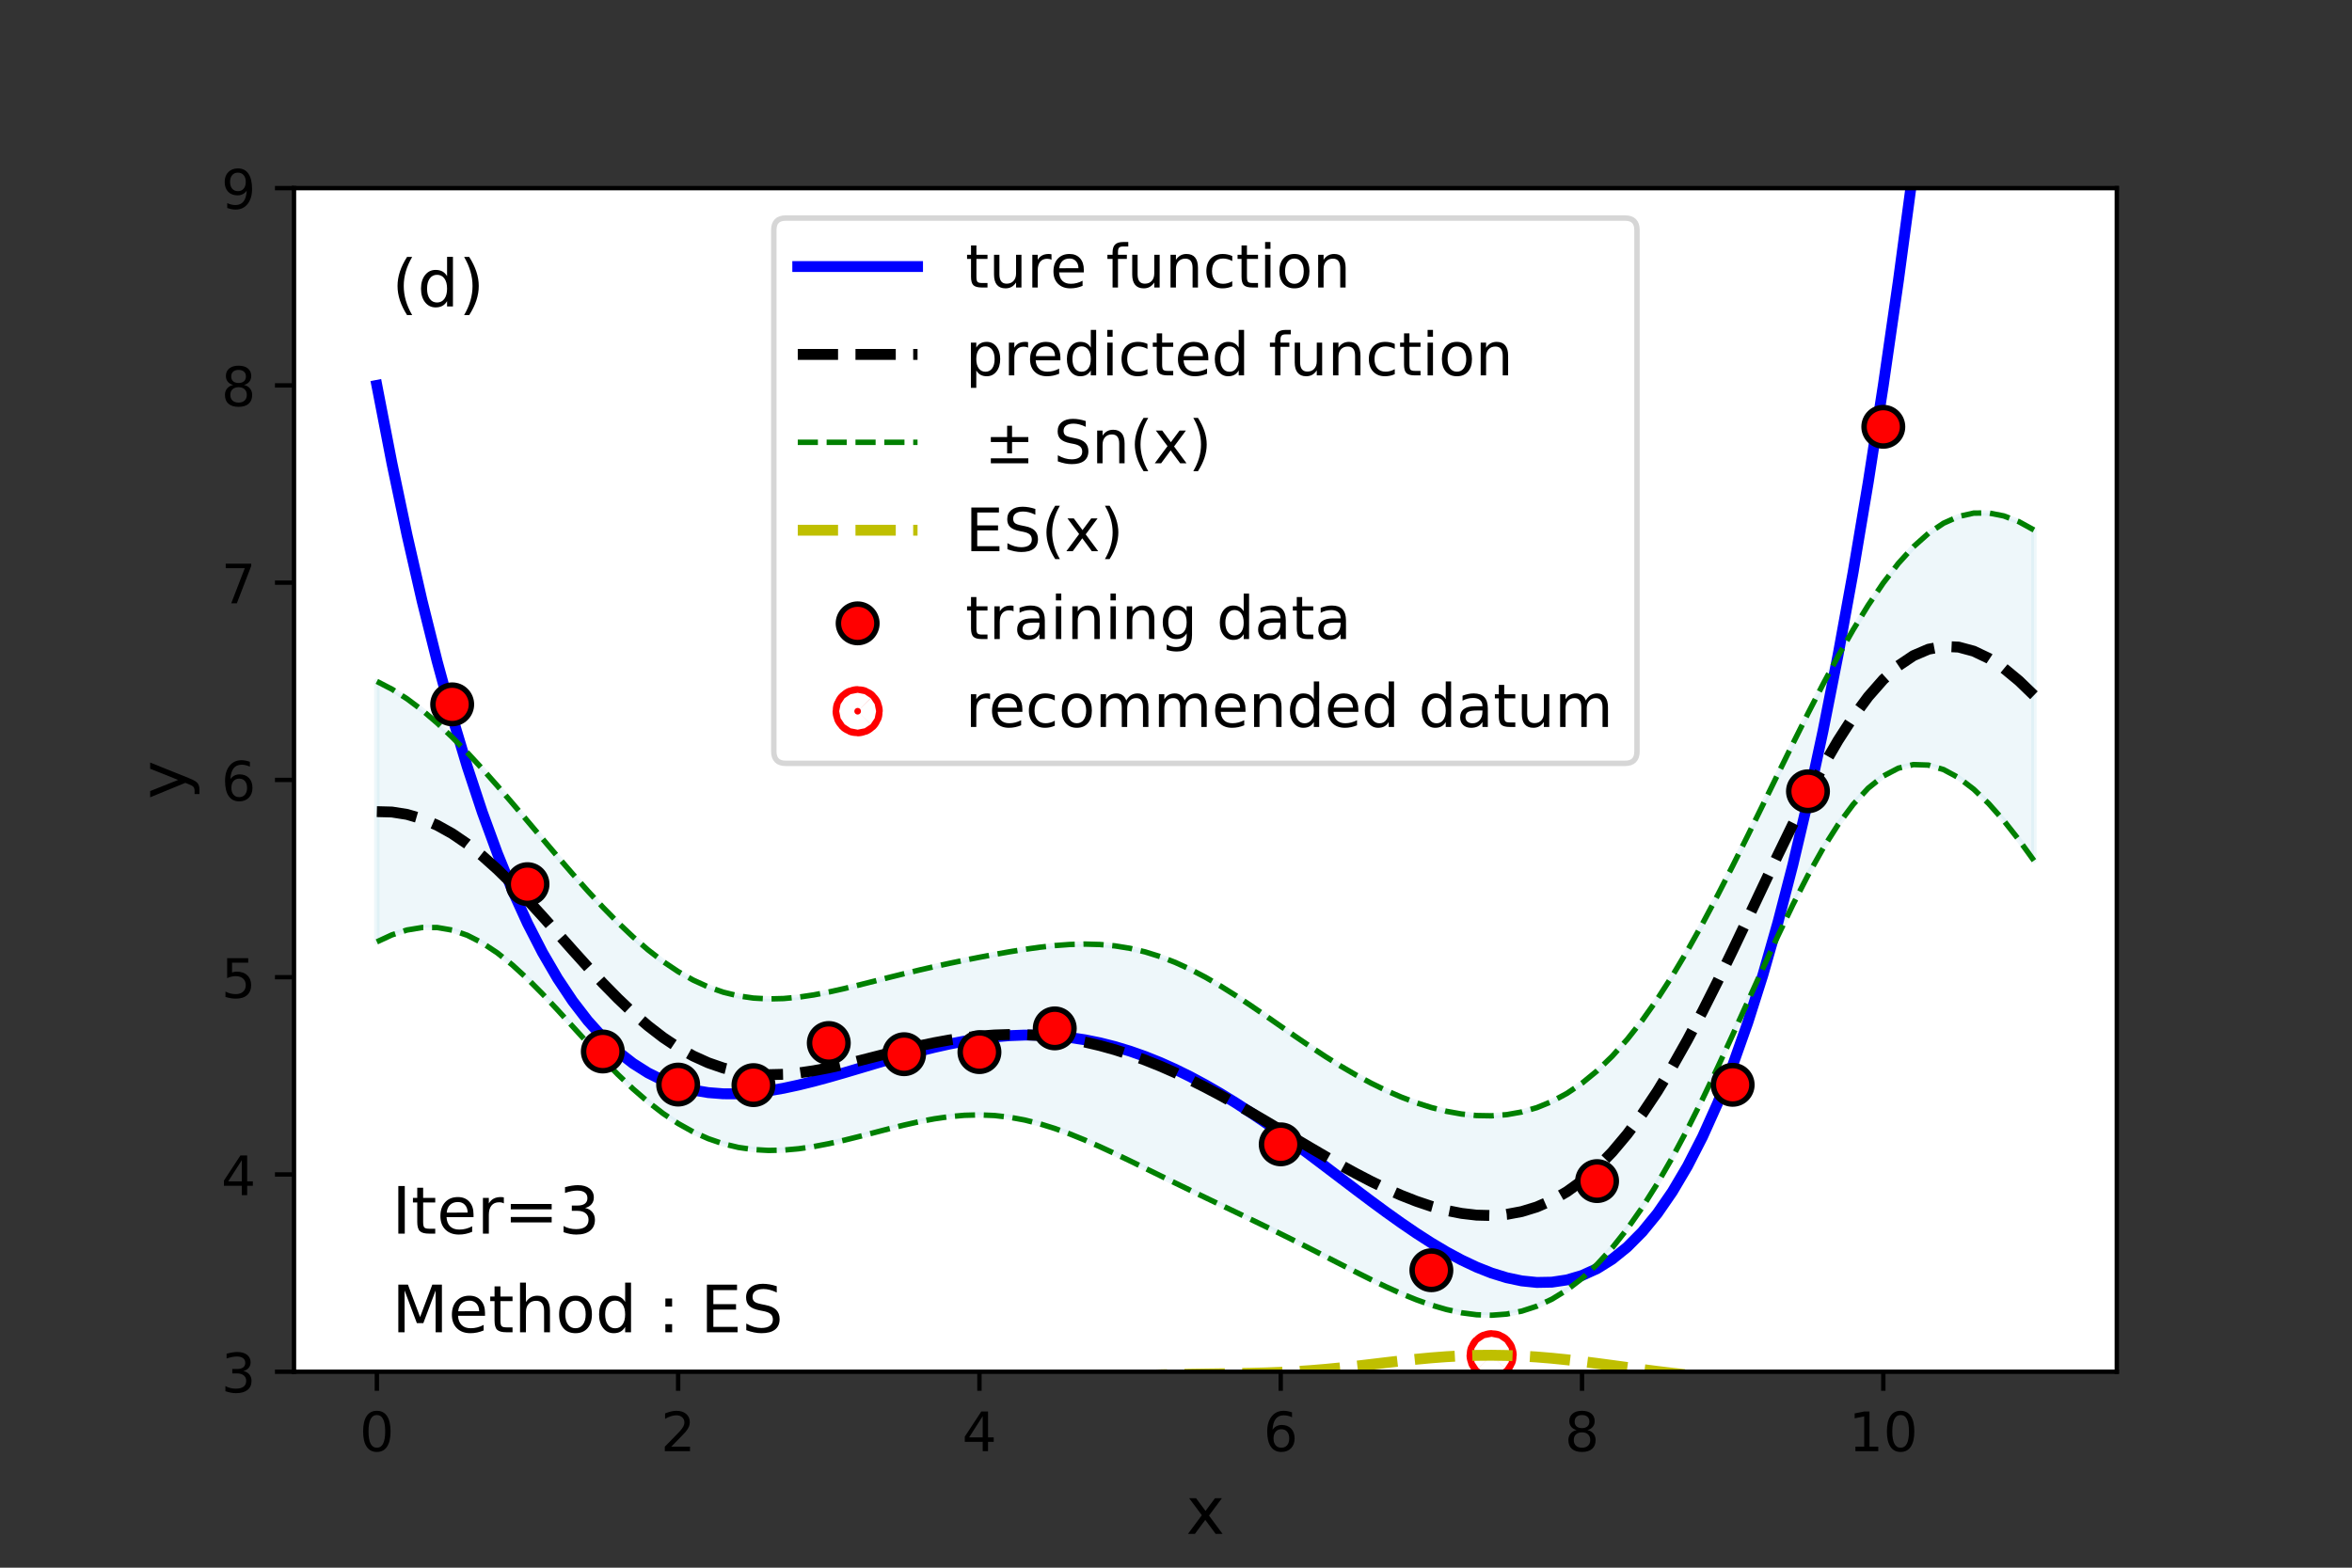 <?xml version="1.0" encoding="utf-8" standalone="no"?>
<!DOCTYPE svg PUBLIC "-//W3C//DTD SVG 1.1//EN"
  "http://www.w3.org/Graphics/SVG/1.1/DTD/svg11.dtd">
<!-- Created with matplotlib (https://matplotlib.org/) -->
<svg height="288pt" version="1.1" viewBox="0 0 432 288" width="432pt" xmlns="http://www.w3.org/2000/svg" xmlns:xlink="http://www.w3.org/1999/xlink">
 <rect x="0" y="0" width="432" height="288" fill="#333333" stroke="none"/>
 <defs>
  <style type="text/css">*{stroke-linecap:butt;stroke-linejoin:round;}</style>
 </defs>
 <g id="figure_1">
  <g id="patch_1">
   <path d="M 0 288 
L 432 288 
L 432 0 
L 0 0 
z
" style="fill:none;"/>
  </g>
  <g id="axes_1">
   <g id="patch_2">
    <path d="M 54 252 
L 388.8 252 
L 388.8 34.56 
L 54 34.56 
z
" style="fill:#ffffff;"/>
   </g>
   <g id="PolyCollection_1">
    <defs>
     <path d="M 69.218 -162.819 
L 69.218 -114.972 
L 71.985 -116.255 
L 74.752 -117.145 
L 77.519 -117.603 
L 80.286 -117.605 
L 83.053 -117.133 
L 85.82 -116.186 
L 88.587 -114.778 
L 91.354 -112.941 
L 94.121 -110.721 
L 96.888 -108.182 
L 99.655 -105.398 
L 102.421 -102.451 
L 105.188 -99.421 
L 107.955 -96.39 
L 110.722 -93.43 
L 113.489 -90.607 
L 116.256 -87.974 
L 119.023 -85.576 
L 121.79 -83.444 
L 124.557 -81.601 
L 127.324 -80.057 
L 130.091 -78.815 
L 132.858 -77.87 
L 135.625 -77.208 
L 138.392 -76.811 
L 141.159 -76.655 
L 143.926 -76.715 
L 146.693 -76.962 
L 149.46 -77.365 
L 152.226 -77.893 
L 154.993 -78.515 
L 157.76 -79.2 
L 160.527 -79.916 
L 163.294 -80.631 
L 166.061 -81.315 
L 168.828 -81.935 
L 171.595 -82.46 
L 174.362 -82.86 
L 177.129 -83.108 
L 179.896 -83.182 
L 182.663 -83.067 
L 185.43 -82.754 
L 188.197 -82.245 
L 190.964 -81.552 
L 193.731 -80.69 
L 196.498 -79.684 
L 199.264 -78.559 
L 202.031 -77.341 
L 204.798 -76.058 
L 207.565 -74.731 
L 210.332 -73.381 
L 213.099 -72.024 
L 215.866 -70.669 
L 218.633 -69.324 
L 221.4 -67.99 
L 224.167 -66.664 
L 226.934 -65.341 
L 229.701 -64.014 
L 232.468 -62.676 
L 235.235 -61.321 
L 238.002 -59.945 
L 240.769 -58.547 
L 243.536 -57.133 
L 246.302 -55.713 
L 249.069 -54.303 
L 251.836 -52.923 
L 254.603 -51.598 
L 257.37 -50.355 
L 260.137 -49.226 
L 262.904 -48.241 
L 265.671 -47.432 
L 268.438 -46.831 
L 271.205 -46.47 
L 273.972 -46.38 
L 276.739 -46.591 
L 279.506 -47.134 
L 282.273 -48.036 
L 285.04 -49.324 
L 287.807 -51.021 
L 290.574 -53.147 
L 293.34 -55.719 
L 296.107 -58.746 
L 298.874 -62.234 
L 301.641 -66.178 
L 304.408 -70.565 
L 307.175 -75.372 
L 309.942 -80.562 
L 312.709 -86.086 
L 315.476 -91.883 
L 318.243 -97.874 
L 321.01 -103.97 
L 323.777 -110.068 
L 326.544 -116.054 
L 329.311 -121.81 
L 332.078 -127.213 
L 334.845 -132.149 
L 337.612 -136.514 
L 340.379 -140.222 
L 343.145 -143.209 
L 345.912 -145.433 
L 348.679 -146.877 
L 351.446 -147.54 
L 354.213 -147.444 
L 356.98 -146.623 
L 359.747 -145.127 
L 362.514 -143.016 
L 365.281 -140.359 
L 368.048 -137.233 
L 370.815 -133.72 
L 373.582 -129.9 
L 373.582 -190.639 
L 373.582 -190.639 
L 370.815 -192.16 
L 368.048 -193.219 
L 365.281 -193.76 
L 362.514 -193.737 
L 359.747 -193.118 
L 356.98 -191.881 
L 354.213 -190.024 
L 351.446 -187.555 
L 348.679 -184.503 
L 345.912 -180.91 
L 343.145 -176.828 
L 340.379 -172.322 
L 337.612 -167.459 
L 334.845 -162.307 
L 332.078 -156.934 
L 329.311 -151.403 
L 326.544 -145.775 
L 323.777 -140.112 
L 321.01 -134.474 
L 318.243 -128.922 
L 315.476 -123.518 
L 312.709 -118.318 
L 309.942 -113.378 
L 307.175 -108.745 
L 304.408 -104.459 
L 301.641 -100.552 
L 298.874 -97.044 
L 296.107 -93.95 
L 293.34 -91.272 
L 290.574 -89.004 
L 287.807 -87.135 
L 285.04 -85.645 
L 282.273 -84.514 
L 279.506 -83.716 
L 276.739 -83.226 
L 273.972 -83.016 
L 271.205 -83.064 
L 268.438 -83.346 
L 265.671 -83.843 
L 262.904 -84.536 
L 260.137 -85.412 
L 257.37 -86.457 
L 254.603 -87.661 
L 251.836 -89.014 
L 249.069 -90.505 
L 246.302 -92.121 
L 243.536 -93.847 
L 240.769 -95.663 
L 238.002 -97.546 
L 235.235 -99.468 
L 232.468 -101.396 
L 229.701 -103.295 
L 226.934 -105.131 
L 224.167 -106.869 
L 221.4 -108.477 
L 218.633 -109.926 
L 215.866 -111.193 
L 213.099 -112.264 
L 210.332 -113.126 
L 207.565 -113.78 
L 204.798 -114.229 
L 202.031 -114.485 
L 199.264 -114.565 
L 196.498 -114.492 
L 193.731 -114.288 
L 190.964 -113.981 
L 188.197 -113.594 
L 185.43 -113.148 
L 182.663 -112.66 
L 179.896 -112.14 
L 177.129 -111.594 
L 174.362 -111.02 
L 171.595 -110.418 
L 168.828 -109.785 
L 166.061 -109.123 
L 163.294 -108.436 
L 160.527 -107.737 
L 157.76 -107.041 
L 154.993 -106.371 
L 152.226 -105.755 
L 149.46 -105.225 
L 146.693 -104.814 
L 143.926 -104.558 
L 141.159 -104.49 
L 138.392 -104.643 
L 135.625 -105.046 
L 132.858 -105.72 
L 130.091 -106.684 
L 127.324 -107.946 
L 124.557 -109.509 
L 121.79 -111.365 
L 119.023 -113.501 
L 116.256 -115.895 
L 113.489 -118.52 
L 110.722 -121.342 
L 107.955 -124.327 
L 105.188 -127.437 
L 102.421 -130.637 
L 99.655 -133.891 
L 96.888 -137.165 
L 94.121 -140.423 
L 91.354 -143.633 
L 88.587 -146.755 
L 85.82 -149.75 
L 83.053 -152.576 
L 80.286 -155.191 
L 77.519 -157.554 
L 74.752 -159.63 
L 71.985 -161.391 
L 69.218 -162.819 
z
" id="m03bacc0b20" style="stroke:#add8e6;stroke-opacity:0.2;"/>
    </defs>
    <g clip-path="url(#p7b203dd4cd)">
     <use style="fill:#add8e6;fill-opacity:0.2;stroke:#add8e6;stroke-opacity:0.2;" x="0" xlink:href="#m03bacc0b20" y="288"/>
    </g>
   </g>
   <g id="PathCollection_1">
    <defs>
     <path d="M 0 0.612 
C 0.162 0.612 0.318 0.548 0.433 0.433 
C 0.548 0.318 0.612 0.162 0.612 0 
C 0.612 -0.162 0.548 -0.318 0.433 -0.433 
C 0.318 -0.548 0.162 -0.612 0 -0.612 
C -0.162 -0.612 -0.318 -0.548 -0.433 -0.433 
C -0.548 -0.318 -0.612 -0.162 -0.612 0 
C -0.612 0.162 -0.548 0.318 -0.433 0.433 
C -0.318 0.548 -0.162 0.612 0 0.612 
z
" id="m6713355a4e" style="stroke:#ff0000;stroke-width:8;"/>
    </defs>
    <g clip-path="url(#p7b203dd4cd)">
     <use style="fill:#ff0000;stroke:#ff0000;stroke-width:8;" x="273.972" xlink:href="#m6713355a4e" y="248.971"/>
    </g>
   </g>
   <g id="matplotlib.axis_1">
    <g id="xtick_1">
     <g id="line2d_1">
      <defs>
       <path d="M 0 0 
L 0 3.5 
" id="m67b91b09b4" style="stroke:#000000;stroke-width:0.8;"/>
      </defs>
      <g>
       <use style="stroke:#000000;stroke-width:0.8;" x="69.218" xlink:href="#m67b91b09b4" y="252"/>
      </g>
     </g>
     <g id="text_1">
      <!-- 0 -->
      <g transform="translate(66.037 266.598)scale(0.1 -0.1)">
       <defs>
        <path d="M 31.781 66.406 
Q 24.172 66.406 20.328 58.906 
Q 16.5 51.422 16.5 36.375 
Q 16.5 21.391 20.328 13.891 
Q 24.172 6.391 31.781 6.391 
Q 39.453 6.391 43.281 13.891 
Q 47.125 21.391 47.125 36.375 
Q 47.125 51.422 43.281 58.906 
Q 39.453 66.406 31.781 66.406 
z
M 31.781 74.219 
Q 44.047 74.219 50.516 64.516 
Q 56.984 54.828 56.984 36.375 
Q 56.984 17.969 50.516 8.266 
Q 44.047 -1.422 31.781 -1.422 
Q 19.531 -1.422 13.062 8.266 
Q 6.594 17.969 6.594 36.375 
Q 6.594 54.828 13.062 64.516 
Q 19.531 74.219 31.781 74.219 
z
" id="DejaVuSans-48"/>
       </defs>
       <use xlink:href="#DejaVuSans-48"/>
      </g>
     </g>
    </g>
    <g id="xtick_2">
     <g id="line2d_2">
      <g>
       <use style="stroke:#000000;stroke-width:0.8;" x="124.557" xlink:href="#m67b91b09b4" y="252"/>
      </g>
     </g>
     <g id="text_2">
      <!-- 2 -->
      <g transform="translate(121.376 266.598)scale(0.1 -0.1)">
       <defs>
        <path d="M 19.188 8.297 
L 53.609 8.297 
L 53.609 0 
L 7.328 0 
L 7.328 8.297 
Q 12.938 14.109 22.625 23.891 
Q 32.328 33.688 34.812 36.531 
Q 39.547 41.844 41.422 45.531 
Q 43.312 49.219 43.312 52.781 
Q 43.312 58.594 39.234 62.25 
Q 35.156 65.922 28.609 65.922 
Q 23.969 65.922 18.812 64.312 
Q 13.672 62.703 7.812 59.422 
L 7.812 69.391 
Q 13.766 71.781 18.938 73 
Q 24.125 74.219 28.422 74.219 
Q 39.75 74.219 46.484 68.547 
Q 53.219 62.891 53.219 53.422 
Q 53.219 48.922 51.531 44.891 
Q 49.859 40.875 45.406 35.406 
Q 44.188 33.984 37.641 27.219 
Q 31.109 20.453 19.188 8.297 
z
" id="DejaVuSans-50"/>
       </defs>
       <use xlink:href="#DejaVuSans-50"/>
      </g>
     </g>
    </g>
    <g id="xtick_3">
     <g id="line2d_3">
      <g>
       <use style="stroke:#000000;stroke-width:0.8;" x="179.896" xlink:href="#m67b91b09b4" y="252"/>
      </g>
     </g>
     <g id="text_3">
      <!-- 4 -->
      <g transform="translate(176.715 266.598)scale(0.1 -0.1)">
       <defs>
        <path d="M 37.797 64.312 
L 12.891 25.391 
L 37.797 25.391 
z
M 35.203 72.906 
L 47.609 72.906 
L 47.609 25.391 
L 58.016 25.391 
L 58.016 17.188 
L 47.609 17.188 
L 47.609 0 
L 37.797 0 
L 37.797 17.188 
L 4.891 17.188 
L 4.891 26.703 
z
" id="DejaVuSans-52"/>
       </defs>
       <use xlink:href="#DejaVuSans-52"/>
      </g>
     </g>
    </g>
    <g id="xtick_4">
     <g id="line2d_4">
      <g>
       <use style="stroke:#000000;stroke-width:0.8;" x="235.235" xlink:href="#m67b91b09b4" y="252"/>
      </g>
     </g>
     <g id="text_4">
      <!-- 6 -->
      <g transform="translate(232.053 266.598)scale(0.1 -0.1)">
       <defs>
        <path d="M 33.016 40.375 
Q 26.375 40.375 22.484 35.828 
Q 18.609 31.297 18.609 23.391 
Q 18.609 15.531 22.484 10.953 
Q 26.375 6.391 33.016 6.391 
Q 39.656 6.391 43.531 10.953 
Q 47.406 15.531 47.406 23.391 
Q 47.406 31.297 43.531 35.828 
Q 39.656 40.375 33.016 40.375 
z
M 52.594 71.297 
L 52.594 62.312 
Q 48.875 64.062 45.094 64.984 
Q 41.312 65.922 37.594 65.922 
Q 27.828 65.922 22.672 59.328 
Q 17.531 52.734 16.797 39.406 
Q 19.672 43.656 24.016 45.922 
Q 28.375 48.188 33.594 48.188 
Q 44.578 48.188 50.953 41.516 
Q 57.328 34.859 57.328 23.391 
Q 57.328 12.156 50.688 5.359 
Q 44.047 -1.422 33.016 -1.422 
Q 20.359 -1.422 13.672 8.266 
Q 6.984 17.969 6.984 36.375 
Q 6.984 53.656 15.188 63.938 
Q 23.391 74.219 37.203 74.219 
Q 40.922 74.219 44.703 73.484 
Q 48.484 72.75 52.594 71.297 
z
" id="DejaVuSans-54"/>
       </defs>
       <use xlink:href="#DejaVuSans-54"/>
      </g>
     </g>
    </g>
    <g id="xtick_5">
     <g id="line2d_5">
      <g>
       <use style="stroke:#000000;stroke-width:0.8;" x="290.574" xlink:href="#m67b91b09b4" y="252"/>
      </g>
     </g>
     <g id="text_5">
      <!-- 8 -->
      <g transform="translate(287.392 266.598)scale(0.1 -0.1)">
       <defs>
        <path d="M 31.781 34.625 
Q 24.75 34.625 20.719 30.859 
Q 16.703 27.094 16.703 20.516 
Q 16.703 13.922 20.719 10.156 
Q 24.75 6.391 31.781 6.391 
Q 38.812 6.391 42.859 10.172 
Q 46.922 13.969 46.922 20.516 
Q 46.922 27.094 42.891 30.859 
Q 38.875 34.625 31.781 34.625 
z
M 21.922 38.812 
Q 15.578 40.375 12.031 44.719 
Q 8.5 49.078 8.5 55.328 
Q 8.5 64.062 14.719 69.141 
Q 20.953 74.219 31.781 74.219 
Q 42.672 74.219 48.875 69.141 
Q 55.078 64.062 55.078 55.328 
Q 55.078 49.078 51.531 44.719 
Q 48 40.375 41.703 38.812 
Q 48.828 37.156 52.797 32.312 
Q 56.781 27.484 56.781 20.516 
Q 56.781 9.906 50.312 4.234 
Q 43.844 -1.422 31.781 -1.422 
Q 19.734 -1.422 13.25 4.234 
Q 6.781 9.906 6.781 20.516 
Q 6.781 27.484 10.781 32.312 
Q 14.797 37.156 21.922 38.812 
z
M 18.312 54.391 
Q 18.312 48.734 21.844 45.562 
Q 25.391 42.391 31.781 42.391 
Q 38.141 42.391 41.719 45.562 
Q 45.312 48.734 45.312 54.391 
Q 45.312 60.062 41.719 63.234 
Q 38.141 66.406 31.781 66.406 
Q 25.391 66.406 21.844 63.234 
Q 18.312 60.062 18.312 54.391 
z
" id="DejaVuSans-56"/>
       </defs>
       <use xlink:href="#DejaVuSans-56"/>
      </g>
     </g>
    </g>
    <g id="xtick_6">
     <g id="line2d_6">
      <g>
       <use style="stroke:#000000;stroke-width:0.8;" x="345.912" xlink:href="#m67b91b09b4" y="252"/>
      </g>
     </g>
     <g id="text_6">
      <!-- 10 -->
      <g transform="translate(339.55 266.598)scale(0.1 -0.1)">
       <defs>
        <path d="M 12.406 8.297 
L 28.516 8.297 
L 28.516 63.922 
L 10.984 60.406 
L 10.984 69.391 
L 28.422 72.906 
L 38.281 72.906 
L 38.281 8.297 
L 54.391 8.297 
L 54.391 0 
L 12.406 0 
z
" id="DejaVuSans-49"/>
       </defs>
       <use xlink:href="#DejaVuSans-49"/>
       <use x="63.623" xlink:href="#DejaVuSans-48"/>
      </g>
     </g>
    </g>
    <g id="text_7">
     <!-- x -->
     <g transform="translate(217.849 281.796)scale(0.12 -0.12)">
      <defs>
       <path d="M 54.891 54.688 
L 35.109 28.078 
L 55.906 0 
L 45.312 0 
L 29.391 21.484 
L 13.484 0 
L 2.875 0 
L 24.125 28.609 
L 4.688 54.688 
L 15.281 54.688 
L 29.781 35.203 
L 44.281 54.688 
z
" id="DejaVuSans-120"/>
      </defs>
      <use xlink:href="#DejaVuSans-120"/>
     </g>
    </g>
   </g>
   <g id="matplotlib.axis_2">
    <g id="ytick_1">
     <g id="line2d_7">
      <defs>
       <path d="M 0 0 
L -3.5 0 
" id="mba6fb60e31" style="stroke:#000000;stroke-width:0.8;"/>
      </defs>
      <g>
       <use style="stroke:#000000;stroke-width:0.8;" x="54" xlink:href="#mba6fb60e31" y="252"/>
      </g>
     </g>
     <g id="text_8">
      <!-- 3 -->
      <g transform="translate(40.638 255.799)scale(0.1 -0.1)">
       <defs>
        <path d="M 40.578 39.312 
Q 47.656 37.797 51.625 33 
Q 55.609 28.219 55.609 21.188 
Q 55.609 10.406 48.188 4.484 
Q 40.766 -1.422 27.094 -1.422 
Q 22.516 -1.422 17.656 -0.516 
Q 12.797 0.391 7.625 2.203 
L 7.625 11.719 
Q 11.719 9.328 16.594 8.109 
Q 21.484 6.891 26.812 6.891 
Q 36.078 6.891 40.938 10.547 
Q 45.797 14.203 45.797 21.188 
Q 45.797 27.641 41.281 31.266 
Q 36.766 34.906 28.719 34.906 
L 20.219 34.906 
L 20.219 43.016 
L 29.109 43.016 
Q 36.375 43.016 40.234 45.922 
Q 44.094 48.828 44.094 54.297 
Q 44.094 59.906 40.109 62.906 
Q 36.141 65.922 28.719 65.922 
Q 24.656 65.922 20.016 65.031 
Q 15.375 64.156 9.812 62.312 
L 9.812 71.094 
Q 15.438 72.656 20.344 73.438 
Q 25.25 74.219 29.594 74.219 
Q 40.828 74.219 47.359 69.109 
Q 53.906 64.016 53.906 55.328 
Q 53.906 49.266 50.438 45.094 
Q 46.969 40.922 40.578 39.312 
z
" id="DejaVuSans-51"/>
       </defs>
       <use xlink:href="#DejaVuSans-51"/>
      </g>
     </g>
    </g>
    <g id="ytick_2">
     <g id="line2d_8">
      <g>
       <use style="stroke:#000000;stroke-width:0.8;" x="54" xlink:href="#mba6fb60e31" y="215.76"/>
      </g>
     </g>
     <g id="text_9">
      <!-- 4 -->
      <g transform="translate(40.638 219.559)scale(0.1 -0.1)">
       <use xlink:href="#DejaVuSans-52"/>
      </g>
     </g>
    </g>
    <g id="ytick_3">
     <g id="line2d_9">
      <g>
       <use style="stroke:#000000;stroke-width:0.8;" x="54" xlink:href="#mba6fb60e31" y="179.52"/>
      </g>
     </g>
     <g id="text_10">
      <!-- 5 -->
      <g transform="translate(40.638 183.319)scale(0.1 -0.1)">
       <defs>
        <path d="M 10.797 72.906 
L 49.516 72.906 
L 49.516 64.594 
L 19.828 64.594 
L 19.828 46.734 
Q 21.969 47.469 24.109 47.828 
Q 26.266 48.188 28.422 48.188 
Q 40.625 48.188 47.75 41.5 
Q 54.891 34.812 54.891 23.391 
Q 54.891 11.625 47.562 5.094 
Q 40.234 -1.422 26.906 -1.422 
Q 22.312 -1.422 17.547 -0.641 
Q 12.797 0.141 7.719 1.703 
L 7.719 11.625 
Q 12.109 9.234 16.797 8.062 
Q 21.484 6.891 26.703 6.891 
Q 35.156 6.891 40.078 11.328 
Q 45.016 15.766 45.016 23.391 
Q 45.016 31 40.078 35.438 
Q 35.156 39.891 26.703 39.891 
Q 22.75 39.891 18.812 39.016 
Q 14.891 38.141 10.797 36.281 
z
" id="DejaVuSans-53"/>
       </defs>
       <use xlink:href="#DejaVuSans-53"/>
      </g>
     </g>
    </g>
    <g id="ytick_4">
     <g id="line2d_10">
      <g>
       <use style="stroke:#000000;stroke-width:0.8;" x="54" xlink:href="#mba6fb60e31" y="143.28"/>
      </g>
     </g>
     <g id="text_11">
      <!-- 6 -->
      <g transform="translate(40.638 147.079)scale(0.1 -0.1)">
       <use xlink:href="#DejaVuSans-54"/>
      </g>
     </g>
    </g>
    <g id="ytick_5">
     <g id="line2d_11">
      <g>
       <use style="stroke:#000000;stroke-width:0.8;" x="54" xlink:href="#mba6fb60e31" y="107.04"/>
      </g>
     </g>
     <g id="text_12">
      <!-- 7 -->
      <g transform="translate(40.638 110.839)scale(0.1 -0.1)">
       <defs>
        <path d="M 8.203 72.906 
L 55.078 72.906 
L 55.078 68.703 
L 28.609 0 
L 18.312 0 
L 43.219 64.594 
L 8.203 64.594 
z
" id="DejaVuSans-55"/>
       </defs>
       <use xlink:href="#DejaVuSans-55"/>
      </g>
     </g>
    </g>
    <g id="ytick_6">
     <g id="line2d_12">
      <g>
       <use style="stroke:#000000;stroke-width:0.8;" x="54" xlink:href="#mba6fb60e31" y="70.8"/>
      </g>
     </g>
     <g id="text_13">
      <!-- 8 -->
      <g transform="translate(40.638 74.599)scale(0.1 -0.1)">
       <use xlink:href="#DejaVuSans-56"/>
      </g>
     </g>
    </g>
    <g id="ytick_7">
     <g id="line2d_13">
      <g>
       <use style="stroke:#000000;stroke-width:0.8;" x="54" xlink:href="#mba6fb60e31" y="34.56"/>
      </g>
     </g>
     <g id="text_14">
      <!-- 9 -->
      <g transform="translate(40.638 38.359)scale(0.1 -0.1)">
       <defs>
        <path d="M 10.984 1.516 
L 10.984 10.5 
Q 14.703 8.734 18.5 7.812 
Q 22.312 6.891 25.984 6.891 
Q 35.75 6.891 40.891 13.453 
Q 46.047 20.016 46.781 33.406 
Q 43.953 29.203 39.594 26.953 
Q 35.25 24.703 29.984 24.703 
Q 19.047 24.703 12.672 31.312 
Q 6.297 37.938 6.297 49.422 
Q 6.297 60.641 12.938 67.422 
Q 19.578 74.219 30.609 74.219 
Q 43.266 74.219 49.922 64.516 
Q 56.594 54.828 56.594 36.375 
Q 56.594 19.141 48.406 8.859 
Q 40.234 -1.422 26.422 -1.422 
Q 22.703 -1.422 18.891 -0.688 
Q 15.094 0.047 10.984 1.516 
z
M 30.609 32.422 
Q 37.25 32.422 41.125 36.953 
Q 45.016 41.5 45.016 49.422 
Q 45.016 57.281 41.125 61.844 
Q 37.25 66.406 30.609 66.406 
Q 23.969 66.406 20.094 61.844 
Q 16.219 57.281 16.219 49.422 
Q 16.219 41.5 20.094 36.953 
Q 23.969 32.422 30.609 32.422 
z
" id="DejaVuSans-57"/>
       </defs>
       <use xlink:href="#DejaVuSans-57"/>
      </g>
     </g>
    </g>
    <g id="text_15">
     <!-- y -->
     <g transform="translate(34.142 146.831)rotate(-90)scale(0.12 -0.12)">
      <defs>
       <path d="M 32.172 -5.078 
Q 28.375 -14.844 24.75 -17.812 
Q 21.141 -20.797 15.094 -20.797 
L 7.906 -20.797 
L 7.906 -13.281 
L 13.188 -13.281 
Q 16.891 -13.281 18.938 -11.516 
Q 21 -9.766 23.484 -3.219 
L 25.094 0.875 
L 2.984 54.688 
L 12.5 54.688 
L 29.594 11.922 
L 46.688 54.688 
L 56.203 54.688 
z
" id="DejaVuSans-121"/>
      </defs>
      <use xlink:href="#DejaVuSans-121"/>
     </g>
    </g>
   </g>
   <g id="line2d_14">
    <path clip-path="url(#p7b203dd4cd)" d="M 69.218 70.8 
L 71.985 85.084 
L 74.752 98.255 
L 77.519 110.365 
L 80.286 121.466 
L 83.053 131.608 
L 85.82 140.842 
L 88.587 149.214 
L 91.354 156.771 
L 94.121 163.561 
L 96.888 169.626 
L 99.655 175.012 
L 102.421 179.761 
L 105.188 183.913 
L 107.955 187.509 
L 110.722 190.589 
L 113.489 193.19 
L 116.256 195.349 
L 119.023 197.101 
L 121.79 198.482 
L 124.557 199.524 
L 127.324 200.261 
L 130.091 200.723 
L 132.858 200.94 
L 135.625 200.941 
L 138.392 200.754 
L 141.159 200.406 
L 143.926 199.922 
L 146.693 199.327 
L 149.46 198.643 
L 152.226 197.894 
L 154.993 197.099 
L 157.76 196.279 
L 160.527 195.453 
L 163.294 194.638 
L 166.061 193.851 
L 168.828 193.106 
L 171.595 192.419 
L 174.362 191.803 
L 177.129 191.268 
L 179.896 190.827 
L 182.663 190.488 
L 185.43 190.261 
L 188.197 190.153 
L 190.964 190.17 
L 193.731 190.317 
L 196.498 190.599 
L 199.264 191.018 
L 202.031 191.576 
L 204.798 192.273 
L 207.565 193.11 
L 210.332 194.084 
L 213.099 195.194 
L 215.866 196.434 
L 218.633 197.8 
L 221.4 199.287 
L 224.167 200.885 
L 226.934 202.589 
L 229.701 204.386 
L 232.468 206.268 
L 235.235 208.222 
L 238.002 210.235 
L 240.769 212.294 
L 243.536 214.383 
L 246.302 216.485 
L 249.069 218.584 
L 251.836 220.661 
L 254.603 222.696 
L 257.37 224.668 
L 260.137 226.556 
L 262.904 228.335 
L 265.671 229.983 
L 268.438 231.473 
L 271.205 232.78 
L 273.972 233.875 
L 276.739 234.729 
L 279.506 235.314 
L 282.273 235.598 
L 285.04 235.548 
L 287.807 235.132 
L 290.574 234.315 
L 293.34 233.061 
L 296.107 231.335 
L 298.874 229.098 
L 301.641 226.31 
L 304.408 222.933 
L 307.175 218.925 
L 309.942 214.244 
L 312.709 208.846 
L 315.476 202.686 
L 318.243 195.719 
L 321.01 187.899 
L 323.777 179.176 
L 326.544 169.503 
L 329.311 158.828 
L 332.078 147.101 
L 334.845 134.269 
L 337.612 120.278 
L 340.379 105.074 
L 343.145 88.6 
L 345.912 70.8 
L 348.679 51.616 
L 351.446 30.987 
L 354.213 8.855 
L 355.364 -1 
" style="fill:none;stroke:#0000ff;stroke-linecap:square;stroke-width:2;"/>
   </g>
   <g id="line2d_15">
    <path clip-path="url(#p7b203dd4cd)" d="M 69.218 173.028 
L 71.985 171.745 
L 74.752 170.855 
L 77.519 170.397 
L 80.286 170.395 
L 83.053 170.867 
L 85.82 171.814 
L 88.587 173.222 
L 91.354 175.059 
L 94.121 177.279 
L 96.888 179.818 
L 99.655 182.602 
L 102.421 185.549 
L 105.188 188.579 
L 107.955 191.61 
L 110.722 194.57 
L 113.489 197.393 
L 116.256 200.026 
L 119.023 202.424 
L 121.79 204.556 
L 124.557 206.399 
L 127.324 207.943 
L 130.091 209.185 
L 132.858 210.13 
L 135.625 210.792 
L 138.392 211.189 
L 141.159 211.345 
L 143.926 211.285 
L 146.693 211.038 
L 149.46 210.635 
L 152.226 210.107 
L 154.993 209.485 
L 157.76 208.8 
L 160.527 208.084 
L 163.294 207.369 
L 166.061 206.685 
L 168.828 206.065 
L 171.595 205.54 
L 174.362 205.14 
L 177.129 204.892 
L 179.896 204.818 
L 182.663 204.933 
L 185.43 205.246 
L 188.197 205.755 
L 190.964 206.448 
L 193.731 207.31 
L 196.498 208.316 
L 199.264 209.441 
L 202.031 210.659 
L 204.798 211.942 
L 207.565 213.269 
L 210.332 214.619 
L 213.099 215.976 
L 215.866 217.331 
L 218.633 218.676 
L 221.4 220.01 
L 224.167 221.336 
L 226.934 222.659 
L 229.701 223.986 
L 232.468 225.324 
L 235.235 226.679 
L 238.002 228.055 
L 240.769 229.453 
L 243.536 230.867 
L 246.302 232.287 
L 249.069 233.697 
L 251.836 235.077 
L 254.603 236.402 
L 257.37 237.645 
L 260.137 238.774 
L 262.904 239.759 
L 265.671 240.568 
L 268.438 241.169 
L 271.205 241.53 
L 273.972 241.62 
L 276.739 241.409 
L 279.506 240.866 
L 282.273 239.964 
L 285.04 238.676 
L 287.807 236.979 
L 290.574 234.853 
L 293.34 232.281 
L 296.107 229.254 
L 298.874 225.766 
L 301.641 221.822 
L 304.408 217.435 
L 307.175 212.628 
L 309.942 207.438 
L 312.709 201.914 
L 315.476 196.117 
L 318.243 190.126 
L 321.01 184.03 
L 323.777 177.932 
L 326.544 171.946 
L 329.311 166.19 
L 332.078 160.787 
L 334.845 155.851 
L 337.612 151.486 
L 340.379 147.778 
L 343.145 144.791 
L 345.912 142.567 
L 348.679 141.123 
L 351.446 140.46 
L 354.213 140.556 
L 356.98 141.377 
L 359.747 142.873 
L 362.514 144.984 
L 365.281 147.641 
L 368.048 150.767 
L 370.815 154.28 
L 373.582 158.1 
" style="fill:none;stroke:#008000;stroke-dasharray:3.7,1.6;stroke-dashoffset:0;"/>
   </g>
   <g id="line2d_16">
    <path clip-path="url(#p7b203dd4cd)" d="M 69.218 125.181 
L 71.985 126.609 
L 74.752 128.37 
L 77.519 130.446 
L 80.286 132.809 
L 83.053 135.424 
L 85.82 138.25 
L 88.587 141.245 
L 91.354 144.367 
L 94.121 147.577 
L 96.888 150.835 
L 99.655 154.109 
L 102.421 157.363 
L 105.188 160.563 
L 107.955 163.673 
L 110.722 166.658 
L 113.489 169.48 
L 116.256 172.105 
L 119.023 174.499 
L 121.79 176.635 
L 124.557 178.491 
L 127.324 180.054 
L 130.091 181.316 
L 132.858 182.28 
L 135.625 182.954 
L 138.392 183.357 
L 141.159 183.51 
L 143.926 183.442 
L 146.693 183.186 
L 149.46 182.775 
L 152.226 182.245 
L 154.993 181.629 
L 157.76 180.959 
L 160.527 180.263 
L 163.294 179.564 
L 166.061 178.877 
L 168.828 178.215 
L 171.595 177.582 
L 174.362 176.98 
L 177.129 176.406 
L 179.896 175.86 
L 182.663 175.34 
L 185.43 174.852 
L 188.197 174.406 
L 190.964 174.019 
L 193.731 173.712 
L 196.498 173.508 
L 199.264 173.435 
L 202.031 173.515 
L 204.798 173.771 
L 207.565 174.22 
L 210.332 174.874 
L 213.099 175.736 
L 215.866 176.807 
L 218.633 178.074 
L 221.4 179.523 
L 224.167 181.131 
L 226.934 182.869 
L 229.701 184.705 
L 232.468 186.604 
L 235.235 188.532 
L 238.002 190.454 
L 240.769 192.337 
L 243.536 194.153 
L 246.302 195.879 
L 249.069 197.495 
L 251.836 198.986 
L 254.603 200.339 
L 257.37 201.543 
L 260.137 202.588 
L 262.904 203.464 
L 265.671 204.157 
L 268.438 204.654 
L 271.205 204.936 
L 273.972 204.984 
L 276.739 204.774 
L 279.506 204.284 
L 282.273 203.486 
L 285.04 202.355 
L 287.807 200.865 
L 290.574 198.996 
L 293.34 196.728 
L 296.107 194.05 
L 298.874 190.956 
L 301.641 187.448 
L 304.408 183.541 
L 307.175 179.255 
L 309.942 174.622 
L 312.709 169.682 
L 315.476 164.482 
L 318.243 159.078 
L 321.01 153.526 
L 323.777 147.888 
L 326.544 142.225 
L 329.311 136.597 
L 332.078 131.066 
L 334.845 125.693 
L 337.612 120.541 
L 340.379 115.678 
L 343.145 111.172 
L 345.912 107.09 
L 348.679 103.497 
L 351.446 100.445 
L 354.213 97.976 
L 356.98 96.119 
L 359.747 94.882 
L 362.514 94.263 
L 365.281 94.24 
L 368.048 94.781 
L 370.815 95.84 
L 373.582 97.361 
" style="fill:none;stroke:#008000;stroke-dasharray:3.7,1.6;stroke-dashoffset:0;"/>
   </g>
   <g id="line2d_17">
    <path clip-path="url(#p7b203dd4cd)" d="M 69.218 253.727 
L 71.985 253.793 
L 74.752 253.869 
L 77.519 253.951 
L 80.286 254.03 
L 83.053 254.098 
L 85.82 254.146 
L 88.587 254.166 
L 91.354 254.154 
L 94.121 254.112 
L 96.888 254.046 
L 99.655 253.965 
L 102.421 253.883 
L 105.188 253.809 
L 107.955 253.749 
L 110.722 253.706 
L 113.489 253.682 
L 116.256 253.672 
L 119.023 253.674 
L 121.79 253.684 
L 124.557 253.697 
L 127.324 253.711 
L 130.091 253.722 
L 132.858 253.728 
L 135.625 253.729 
L 138.392 253.723 
L 141.159 253.711 
L 143.926 253.694 
L 146.693 253.674 
L 149.46 253.653 
L 152.226 253.635 
L 154.993 253.623 
L 157.76 253.621 
L 160.527 253.632 
L 163.294 253.659 
L 166.061 253.701 
L 168.828 253.756 
L 171.595 253.818 
L 174.362 253.878 
L 177.129 253.923 
L 179.896 253.943 
L 182.663 253.928 
L 185.43 253.873 
L 188.197 253.78 
L 190.964 253.655 
L 193.731 253.506 
L 196.498 253.346 
L 199.264 253.183 
L 202.031 253.027 
L 204.798 252.885 
L 207.565 252.76 
L 210.332 252.655 
L 213.099 252.571 
L 215.866 252.506 
L 218.633 252.456 
L 221.4 252.416 
L 224.167 252.381 
L 226.934 252.342 
L 229.701 252.291 
L 232.468 252.217 
L 235.235 252.114 
L 238.002 251.971 
L 240.769 251.786 
L 243.536 251.556 
L 246.302 251.284 
L 249.069 250.98 
L 251.836 250.655 
L 254.603 250.323 
L 257.37 250.002 
L 260.137 249.705 
L 262.904 249.447 
L 265.671 249.238 
L 268.438 249.085 
L 271.205 248.995 
L 273.972 248.971 
L 276.739 249.014 
L 279.506 249.122 
L 282.273 249.293 
L 285.04 249.522 
L 287.807 249.802 
L 290.574 250.123 
L 293.34 250.474 
L 296.107 250.843 
L 298.874 251.219 
L 301.641 251.589 
L 304.408 251.945 
L 307.175 252.278 
L 309.942 252.584 
L 312.709 252.861 
L 315.476 253.11 
L 318.243 253.334 
L 321.01 253.534 
L 323.777 253.714 
L 326.544 253.873 
L 329.311 254.007 
L 332.078 254.112 
L 334.845 254.182 
L 337.612 254.212 
L 340.379 254.203 
L 343.145 254.161 
L 345.912 254.094 
L 348.679 254.013 
L 351.446 253.928 
L 354.213 253.846 
L 356.98 253.774 
L 359.747 253.714 
L 362.514 253.669 
L 365.281 253.64 
L 368.048 253.626 
L 370.815 253.628 
L 373.582 253.644 
" style="fill:none;stroke:#bfbf00;stroke-dasharray:7.4,3.2;stroke-dashoffset:0;stroke-width:2;"/>
   </g>
   <g id="patch_3">
    <path d="M 54 252 
L 54 34.56 
" style="fill:none;stroke:#000000;stroke-linecap:square;stroke-linejoin:miter;stroke-width:0.8;"/>
   </g>
   <g id="patch_4">
    <path d="M 388.8 252 
L 388.8 34.56 
" style="fill:none;stroke:#000000;stroke-linecap:square;stroke-linejoin:miter;stroke-width:0.8;"/>
   </g>
   <g id="patch_5">
    <path d="M 54 252 
L 388.8 252 
" style="fill:none;stroke:#000000;stroke-linecap:square;stroke-linejoin:miter;stroke-width:0.8;"/>
   </g>
   <g id="patch_6">
    <path d="M 54 34.56 
L 388.8 34.56 
" style="fill:none;stroke:#000000;stroke-linecap:square;stroke-linejoin:miter;stroke-width:0.8;"/>
   </g>
   <g id="text_16">
    <!-- Method : ES -->
    <g transform="translate(71.985 244.752)scale(0.12 -0.12)">
     <defs>
      <path d="M 9.812 72.906 
L 24.516 72.906 
L 43.109 23.297 
L 61.812 72.906 
L 76.516 72.906 
L 76.516 0 
L 66.891 0 
L 66.891 64.016 
L 48.094 14.016 
L 38.188 14.016 
L 19.391 64.016 
L 19.391 0 
L 9.812 0 
z
" id="DejaVuSans-77"/>
      <path d="M 56.203 29.594 
L 56.203 25.203 
L 14.891 25.203 
Q 15.484 15.922 20.484 11.062 
Q 25.484 6.203 34.422 6.203 
Q 39.594 6.203 44.453 7.469 
Q 49.312 8.734 54.109 11.281 
L 54.109 2.781 
Q 49.266 0.734 44.188 -0.344 
Q 39.109 -1.422 33.891 -1.422 
Q 20.797 -1.422 13.156 6.188 
Q 5.516 13.812 5.516 26.812 
Q 5.516 40.234 12.766 48.109 
Q 20.016 56 32.328 56 
Q 43.359 56 49.781 48.891 
Q 56.203 41.797 56.203 29.594 
z
M 47.219 32.234 
Q 47.125 39.594 43.094 43.984 
Q 39.062 48.391 32.422 48.391 
Q 24.906 48.391 20.391 44.141 
Q 15.875 39.891 15.188 32.172 
z
" id="DejaVuSans-101"/>
      <path d="M 18.312 70.219 
L 18.312 54.688 
L 36.812 54.688 
L 36.812 47.703 
L 18.312 47.703 
L 18.312 18.016 
Q 18.312 11.328 20.141 9.422 
Q 21.969 7.516 27.594 7.516 
L 36.812 7.516 
L 36.812 0 
L 27.594 0 
Q 17.188 0 13.234 3.875 
Q 9.281 7.766 9.281 18.016 
L 9.281 47.703 
L 2.688 47.703 
L 2.688 54.688 
L 9.281 54.688 
L 9.281 70.219 
z
" id="DejaVuSans-116"/>
      <path d="M 54.891 33.016 
L 54.891 0 
L 45.906 0 
L 45.906 32.719 
Q 45.906 40.484 42.875 44.328 
Q 39.844 48.188 33.797 48.188 
Q 26.516 48.188 22.312 43.547 
Q 18.109 38.922 18.109 30.906 
L 18.109 0 
L 9.078 0 
L 9.078 75.984 
L 18.109 75.984 
L 18.109 46.188 
Q 21.344 51.125 25.703 53.562 
Q 30.078 56 35.797 56 
Q 45.219 56 50.047 50.172 
Q 54.891 44.344 54.891 33.016 
z
" id="DejaVuSans-104"/>
      <path d="M 30.609 48.391 
Q 23.391 48.391 19.188 42.75 
Q 14.984 37.109 14.984 27.297 
Q 14.984 17.484 19.156 11.844 
Q 23.344 6.203 30.609 6.203 
Q 37.797 6.203 41.984 11.859 
Q 46.188 17.531 46.188 27.297 
Q 46.188 37.016 41.984 42.703 
Q 37.797 48.391 30.609 48.391 
z
M 30.609 56 
Q 42.328 56 49.016 48.375 
Q 55.719 40.766 55.719 27.297 
Q 55.719 13.875 49.016 6.219 
Q 42.328 -1.422 30.609 -1.422 
Q 18.844 -1.422 12.172 6.219 
Q 5.516 13.875 5.516 27.297 
Q 5.516 40.766 12.172 48.375 
Q 18.844 56 30.609 56 
z
" id="DejaVuSans-111"/>
      <path d="M 45.406 46.391 
L 45.406 75.984 
L 54.391 75.984 
L 54.391 0 
L 45.406 0 
L 45.406 8.203 
Q 42.578 3.328 38.25 0.953 
Q 33.938 -1.422 27.875 -1.422 
Q 17.969 -1.422 11.734 6.484 
Q 5.516 14.406 5.516 27.297 
Q 5.516 40.188 11.734 48.094 
Q 17.969 56 27.875 56 
Q 33.938 56 38.25 53.625 
Q 42.578 51.266 45.406 46.391 
z
M 14.797 27.297 
Q 14.797 17.391 18.875 11.75 
Q 22.953 6.109 30.078 6.109 
Q 37.203 6.109 41.297 11.75 
Q 45.406 17.391 45.406 27.297 
Q 45.406 37.203 41.297 42.844 
Q 37.203 48.484 30.078 48.484 
Q 22.953 48.484 18.875 42.844 
Q 14.797 37.203 14.797 27.297 
z
" id="DejaVuSans-100"/>
      <path id="DejaVuSans-32"/>
      <path d="M 11.719 12.406 
L 22.016 12.406 
L 22.016 0 
L 11.719 0 
z
M 11.719 51.703 
L 22.016 51.703 
L 22.016 39.312 
L 11.719 39.312 
z
" id="DejaVuSans-58"/>
      <path d="M 9.812 72.906 
L 55.906 72.906 
L 55.906 64.594 
L 19.672 64.594 
L 19.672 43.016 
L 54.391 43.016 
L 54.391 34.719 
L 19.672 34.719 
L 19.672 8.297 
L 56.781 8.297 
L 56.781 0 
L 9.812 0 
z
" id="DejaVuSans-69"/>
      <path d="M 53.516 70.516 
L 53.516 60.891 
Q 47.906 63.578 42.922 64.891 
Q 37.938 66.219 33.297 66.219 
Q 25.25 66.219 20.875 63.094 
Q 16.5 59.969 16.5 54.203 
Q 16.5 49.359 19.406 46.891 
Q 22.312 44.438 30.422 42.922 
L 36.375 41.703 
Q 47.406 39.594 52.656 34.297 
Q 57.906 29 57.906 20.125 
Q 57.906 9.516 50.797 4.047 
Q 43.703 -1.422 29.984 -1.422 
Q 24.812 -1.422 18.969 -0.25 
Q 13.141 0.922 6.891 3.219 
L 6.891 13.375 
Q 12.891 10.016 18.656 8.297 
Q 24.422 6.594 29.984 6.594 
Q 38.422 6.594 43.016 9.906 
Q 47.609 13.234 47.609 19.391 
Q 47.609 24.75 44.312 27.781 
Q 41.016 30.812 33.5 32.328 
L 27.484 33.5 
Q 16.453 35.688 11.516 40.375 
Q 6.594 45.062 6.594 53.422 
Q 6.594 63.094 13.406 68.656 
Q 20.219 74.219 32.172 74.219 
Q 37.312 74.219 42.625 73.281 
Q 47.953 72.359 53.516 70.516 
z
" id="DejaVuSans-83"/>
     </defs>
     <use xlink:href="#DejaVuSans-77"/>
     <use x="86.279" xlink:href="#DejaVuSans-101"/>
     <use x="147.803" xlink:href="#DejaVuSans-116"/>
     <use x="187.012" xlink:href="#DejaVuSans-104"/>
     <use x="250.391" xlink:href="#DejaVuSans-111"/>
     <use x="311.572" xlink:href="#DejaVuSans-100"/>
     <use x="375.049" xlink:href="#DejaVuSans-32"/>
     <use x="406.836" xlink:href="#DejaVuSans-58"/>
     <use x="440.527" xlink:href="#DejaVuSans-32"/>
     <use x="472.314" xlink:href="#DejaVuSans-69"/>
     <use x="535.498" xlink:href="#DejaVuSans-83"/>
    </g>
   </g>
   <g id="text_17">
    <!-- Iter=3 -->
    <g transform="translate(71.985 226.632)scale(0.12 -0.12)">
     <defs>
      <path d="M 9.812 72.906 
L 19.672 72.906 
L 19.672 0 
L 9.812 0 
z
" id="DejaVuSans-73"/>
      <path d="M 41.109 46.297 
Q 39.594 47.172 37.812 47.578 
Q 36.031 48 33.891 48 
Q 26.266 48 22.188 43.047 
Q 18.109 38.094 18.109 28.812 
L 18.109 0 
L 9.078 0 
L 9.078 54.688 
L 18.109 54.688 
L 18.109 46.188 
Q 20.953 51.172 25.484 53.578 
Q 30.031 56 36.531 56 
Q 37.453 56 38.578 55.875 
Q 39.703 55.766 41.062 55.516 
z
" id="DejaVuSans-114"/>
      <path d="M 10.594 45.406 
L 73.188 45.406 
L 73.188 37.203 
L 10.594 37.203 
z
M 10.594 25.484 
L 73.188 25.484 
L 73.188 17.188 
L 10.594 17.188 
z
" id="DejaVuSans-61"/>
     </defs>
     <use xlink:href="#DejaVuSans-73"/>
     <use x="29.492" xlink:href="#DejaVuSans-116"/>
     <use x="68.701" xlink:href="#DejaVuSans-101"/>
     <use x="130.225" xlink:href="#DejaVuSans-114"/>
     <use x="171.338" xlink:href="#DejaVuSans-61"/>
     <use x="255.127" xlink:href="#DejaVuSans-51"/>
    </g>
   </g>
   <g id="text_18">
    <!-- (d) -->
    <g transform="translate(71.985 56.304)scale(0.12 -0.12)">
     <defs>
      <path d="M 31 75.875 
Q 24.469 64.656 21.281 53.656 
Q 18.109 42.672 18.109 31.391 
Q 18.109 20.125 21.312 9.062 
Q 24.516 -2 31 -13.188 
L 23.188 -13.188 
Q 15.875 -1.703 12.234 9.375 
Q 8.594 20.453 8.594 31.391 
Q 8.594 42.281 12.203 53.312 
Q 15.828 64.359 23.188 75.875 
z
" id="DejaVuSans-40"/>
      <path d="M 8.016 75.875 
L 15.828 75.875 
Q 23.141 64.359 26.781 53.312 
Q 30.422 42.281 30.422 31.391 
Q 30.422 20.453 26.781 9.375 
Q 23.141 -1.703 15.828 -13.188 
L 8.016 -13.188 
Q 14.5 -2 17.703 9.062 
Q 20.906 20.125 20.906 31.391 
Q 20.906 42.672 17.703 53.656 
Q 14.5 64.656 8.016 75.875 
z
" id="DejaVuSans-41"/>
     </defs>
     <use xlink:href="#DejaVuSans-40"/>
     <use x="39.014" xlink:href="#DejaVuSans-100"/>
     <use x="102.49" xlink:href="#DejaVuSans-41"/>
    </g>
   </g>
   <g id="legend_1">
    <g id="patch_7">
     <path d="M 144.328 140.236 
L 298.472 140.236 
Q 300.672 140.236 300.672 138.036 
L 300.672 42.26 
Q 300.672 40.06 298.472 40.06 
L 144.328 40.06 
Q 142.128 40.06 142.128 42.26 
L 142.128 138.036 
Q 142.128 140.236 144.328 140.236 
z
" style="fill:#ffffff;opacity:0.8;stroke:#cccccc;stroke-linejoin:miter;"/>
    </g>
    <g id="line2d_18">
     <path d="M 146.528 48.968 
L 168.528 48.968 
" style="fill:none;stroke:#0000ff;stroke-linecap:square;stroke-width:2;"/>
    </g>
    <g id="line2d_19"/>
    <g id="text_19">
     <!-- ture function -->
     <g transform="translate(177.328 52.818)scale(0.11 -0.11)">
      <defs>
       <path d="M 8.5 21.578 
L 8.5 54.688 
L 17.484 54.688 
L 17.484 21.922 
Q 17.484 14.156 20.5 10.266 
Q 23.531 6.391 29.594 6.391 
Q 36.859 6.391 41.078 11.031 
Q 45.312 15.672 45.312 23.688 
L 45.312 54.688 
L 54.297 54.688 
L 54.297 0 
L 45.312 0 
L 45.312 8.406 
Q 42.047 3.422 37.719 1 
Q 33.406 -1.422 27.688 -1.422 
Q 18.266 -1.422 13.375 4.438 
Q 8.5 10.297 8.5 21.578 
z
M 31.109 56 
z
" id="DejaVuSans-117"/>
       <path d="M 37.109 75.984 
L 37.109 68.5 
L 28.516 68.5 
Q 23.688 68.5 21.797 66.547 
Q 19.922 64.594 19.922 59.516 
L 19.922 54.688 
L 34.719 54.688 
L 34.719 47.703 
L 19.922 47.703 
L 19.922 0 
L 10.891 0 
L 10.891 47.703 
L 2.297 47.703 
L 2.297 54.688 
L 10.891 54.688 
L 10.891 58.5 
Q 10.891 67.625 15.141 71.797 
Q 19.391 75.984 28.609 75.984 
z
" id="DejaVuSans-102"/>
       <path d="M 54.891 33.016 
L 54.891 0 
L 45.906 0 
L 45.906 32.719 
Q 45.906 40.484 42.875 44.328 
Q 39.844 48.188 33.797 48.188 
Q 26.516 48.188 22.312 43.547 
Q 18.109 38.922 18.109 30.906 
L 18.109 0 
L 9.078 0 
L 9.078 54.688 
L 18.109 54.688 
L 18.109 46.188 
Q 21.344 51.125 25.703 53.562 
Q 30.078 56 35.797 56 
Q 45.219 56 50.047 50.172 
Q 54.891 44.344 54.891 33.016 
z
" id="DejaVuSans-110"/>
       <path d="M 48.781 52.594 
L 48.781 44.188 
Q 44.969 46.297 41.141 47.344 
Q 37.312 48.391 33.406 48.391 
Q 24.656 48.391 19.812 42.844 
Q 14.984 37.312 14.984 27.297 
Q 14.984 17.281 19.812 11.734 
Q 24.656 6.203 33.406 6.203 
Q 37.312 6.203 41.141 7.25 
Q 44.969 8.297 48.781 10.406 
L 48.781 2.094 
Q 45.016 0.344 40.984 -0.531 
Q 36.969 -1.422 32.422 -1.422 
Q 20.062 -1.422 12.781 6.344 
Q 5.516 14.109 5.516 27.297 
Q 5.516 40.672 12.859 48.328 
Q 20.219 56 33.016 56 
Q 37.156 56 41.109 55.141 
Q 45.062 54.297 48.781 52.594 
z
" id="DejaVuSans-99"/>
       <path d="M 9.422 54.688 
L 18.406 54.688 
L 18.406 0 
L 9.422 0 
z
M 9.422 75.984 
L 18.406 75.984 
L 18.406 64.594 
L 9.422 64.594 
z
" id="DejaVuSans-105"/>
      </defs>
      <use xlink:href="#DejaVuSans-116"/>
      <use x="39.209" xlink:href="#DejaVuSans-117"/>
      <use x="102.588" xlink:href="#DejaVuSans-114"/>
      <use x="141.451" xlink:href="#DejaVuSans-101"/>
      <use x="202.975" xlink:href="#DejaVuSans-32"/>
      <use x="234.762" xlink:href="#DejaVuSans-102"/>
      <use x="269.967" xlink:href="#DejaVuSans-117"/>
      <use x="333.346" xlink:href="#DejaVuSans-110"/>
      <use x="396.725" xlink:href="#DejaVuSans-99"/>
      <use x="451.705" xlink:href="#DejaVuSans-116"/>
      <use x="490.914" xlink:href="#DejaVuSans-105"/>
      <use x="518.697" xlink:href="#DejaVuSans-111"/>
      <use x="579.879" xlink:href="#DejaVuSans-110"/>
     </g>
    </g>
    <g id="line2d_20">
     <path d="M 146.528 65.114 
L 168.528 65.114 
" style="fill:none;stroke:#000000;stroke-dasharray:7.4,3.2;stroke-dashoffset:0;stroke-width:2;"/>
    </g>
    <g id="line2d_21"/>
    <g id="text_20">
     <!-- predicted function -->
     <g transform="translate(177.328 68.964)scale(0.11 -0.11)">
      <defs>
       <path d="M 18.109 8.203 
L 18.109 -20.797 
L 9.078 -20.797 
L 9.078 54.688 
L 18.109 54.688 
L 18.109 46.391 
Q 20.953 51.266 25.266 53.625 
Q 29.594 56 35.594 56 
Q 45.562 56 51.781 48.094 
Q 58.016 40.188 58.016 27.297 
Q 58.016 14.406 51.781 6.484 
Q 45.562 -1.422 35.594 -1.422 
Q 29.594 -1.422 25.266 0.953 
Q 20.953 3.328 18.109 8.203 
z
M 48.688 27.297 
Q 48.688 37.203 44.609 42.844 
Q 40.531 48.484 33.406 48.484 
Q 26.266 48.484 22.188 42.844 
Q 18.109 37.203 18.109 27.297 
Q 18.109 17.391 22.188 11.75 
Q 26.266 6.109 33.406 6.109 
Q 40.531 6.109 44.609 11.75 
Q 48.688 17.391 48.688 27.297 
z
" id="DejaVuSans-112"/>
      </defs>
      <use xlink:href="#DejaVuSans-112"/>
      <use x="63.477" xlink:href="#DejaVuSans-114"/>
      <use x="102.34" xlink:href="#DejaVuSans-101"/>
      <use x="163.863" xlink:href="#DejaVuSans-100"/>
      <use x="227.34" xlink:href="#DejaVuSans-105"/>
      <use x="255.123" xlink:href="#DejaVuSans-99"/>
      <use x="310.104" xlink:href="#DejaVuSans-116"/>
      <use x="349.312" xlink:href="#DejaVuSans-101"/>
      <use x="410.836" xlink:href="#DejaVuSans-100"/>
      <use x="474.312" xlink:href="#DejaVuSans-32"/>
      <use x="506.1" xlink:href="#DejaVuSans-102"/>
      <use x="541.305" xlink:href="#DejaVuSans-117"/>
      <use x="604.684" xlink:href="#DejaVuSans-110"/>
      <use x="668.062" xlink:href="#DejaVuSans-99"/>
      <use x="723.043" xlink:href="#DejaVuSans-116"/>
      <use x="762.252" xlink:href="#DejaVuSans-105"/>
      <use x="790.035" xlink:href="#DejaVuSans-111"/>
      <use x="851.217" xlink:href="#DejaVuSans-110"/>
     </g>
    </g>
    <g id="line2d_22">
     <path d="M 146.528 81.26 
L 168.528 81.26 
" style="fill:none;stroke:#008000;stroke-dasharray:3.7,1.6;stroke-dashoffset:0;"/>
    </g>
    <g id="line2d_23"/>
    <g id="text_21">
     <!--  ± Sn(x) -->
     <g transform="translate(177.328 85.11)scale(0.11 -0.11)">
      <defs>
       <path d="M 46 62.703 
L 46 43.797 
L 73.188 43.797 
L 73.188 35.5 
L 46 35.5 
L 46 16.609 
L 37.797 16.609 
L 37.797 35.5 
L 10.594 35.5 
L 10.594 43.797 
L 37.797 43.797 
L 37.797 62.703 
z
M 10.594 8.297 
L 73.188 8.297 
L 73.188 0 
L 10.594 0 
z
" id="DejaVuSans-177"/>
      </defs>
      <use xlink:href="#DejaVuSans-32"/>
      <use x="31.787" xlink:href="#DejaVuSans-177"/>
      <use x="115.576" xlink:href="#DejaVuSans-32"/>
      <use x="147.363" xlink:href="#DejaVuSans-83"/>
      <use x="210.84" xlink:href="#DejaVuSans-110"/>
      <use x="274.219" xlink:href="#DejaVuSans-40"/>
      <use x="313.232" xlink:href="#DejaVuSans-120"/>
      <use x="372.412" xlink:href="#DejaVuSans-41"/>
     </g>
    </g>
    <g id="line2d_24">
     <path d="M 146.528 97.406 
L 168.528 97.406 
" style="fill:none;stroke:#bfbf00;stroke-dasharray:7.4,3.2;stroke-dashoffset:0;stroke-width:2;"/>
    </g>
    <g id="line2d_25"/>
    <g id="text_22">
     <!-- ES(x) -->
     <g transform="translate(177.328 101.256)scale(0.11 -0.11)">
      <use xlink:href="#DejaVuSans-69"/>
      <use x="63.184" xlink:href="#DejaVuSans-83"/>
      <use x="126.66" xlink:href="#DejaVuSans-40"/>
      <use x="165.674" xlink:href="#DejaVuSans-120"/>
      <use x="224.854" xlink:href="#DejaVuSans-41"/>
     </g>
    </g>
    <g id="PathCollection_2">
     <defs>
      <path d="M 0 3.536 
C 0.938 3.536 1.837 3.163 2.5 2.5 
C 3.163 1.837 3.536 0.938 3.536 0 
C 3.536 -0.938 3.163 -1.837 2.5 -2.5 
C 1.837 -3.163 0.938 -3.536 0 -3.536 
C -0.938 -3.536 -1.837 -3.163 -2.5 -2.5 
C -3.163 -1.837 -3.536 -0.938 -3.536 0 
C -3.536 0.938 -3.163 1.837 -2.5 2.5 
C -1.837 3.163 -0.938 3.536 0 3.536 
z
" id="m37109b13a2" style="stroke:#000000;"/>
     </defs>
     <g>
      <use style="fill:#ff0000;stroke:#000000;" x="157.528" xlink:href="#m37109b13a2" y="114.515"/>
     </g>
    </g>
    <g id="text_23">
     <!-- training data -->
     <g transform="translate(177.328 117.402)scale(0.11 -0.11)">
      <defs>
       <path d="M 34.281 27.484 
Q 23.391 27.484 19.188 25 
Q 14.984 22.516 14.984 16.5 
Q 14.984 11.719 18.141 8.906 
Q 21.297 6.109 26.703 6.109 
Q 34.188 6.109 38.703 11.406 
Q 43.219 16.703 43.219 25.484 
L 43.219 27.484 
z
M 52.203 31.203 
L 52.203 0 
L 43.219 0 
L 43.219 8.297 
Q 40.141 3.328 35.547 0.953 
Q 30.953 -1.422 24.312 -1.422 
Q 15.922 -1.422 10.953 3.297 
Q 6 8.016 6 15.922 
Q 6 25.141 12.172 29.828 
Q 18.359 34.516 30.609 34.516 
L 43.219 34.516 
L 43.219 35.406 
Q 43.219 41.609 39.141 45 
Q 35.062 48.391 27.688 48.391 
Q 23 48.391 18.547 47.266 
Q 14.109 46.141 10.016 43.891 
L 10.016 52.203 
Q 14.938 54.109 19.578 55.047 
Q 24.219 56 28.609 56 
Q 40.484 56 46.344 49.844 
Q 52.203 43.703 52.203 31.203 
z
" id="DejaVuSans-97"/>
       <path d="M 45.406 27.984 
Q 45.406 37.75 41.375 43.109 
Q 37.359 48.484 30.078 48.484 
Q 22.859 48.484 18.828 43.109 
Q 14.797 37.75 14.797 27.984 
Q 14.797 18.266 18.828 12.891 
Q 22.859 7.516 30.078 7.516 
Q 37.359 7.516 41.375 12.891 
Q 45.406 18.266 45.406 27.984 
z
M 54.391 6.781 
Q 54.391 -7.172 48.188 -13.984 
Q 42 -20.797 29.203 -20.797 
Q 24.469 -20.797 20.266 -20.094 
Q 16.062 -19.391 12.109 -17.922 
L 12.109 -9.188 
Q 16.062 -11.328 19.922 -12.344 
Q 23.781 -13.375 27.781 -13.375 
Q 36.625 -13.375 41.016 -8.766 
Q 45.406 -4.156 45.406 5.172 
L 45.406 9.625 
Q 42.625 4.781 38.281 2.391 
Q 33.938 0 27.875 0 
Q 17.828 0 11.672 7.656 
Q 5.516 15.328 5.516 27.984 
Q 5.516 40.672 11.672 48.328 
Q 17.828 56 27.875 56 
Q 33.938 56 38.281 53.609 
Q 42.625 51.219 45.406 46.391 
L 45.406 54.688 
L 54.391 54.688 
z
" id="DejaVuSans-103"/>
      </defs>
      <use xlink:href="#DejaVuSans-116"/>
      <use x="39.209" xlink:href="#DejaVuSans-114"/>
      <use x="80.322" xlink:href="#DejaVuSans-97"/>
      <use x="141.602" xlink:href="#DejaVuSans-105"/>
      <use x="169.385" xlink:href="#DejaVuSans-110"/>
      <use x="232.764" xlink:href="#DejaVuSans-105"/>
      <use x="260.547" xlink:href="#DejaVuSans-110"/>
      <use x="323.926" xlink:href="#DejaVuSans-103"/>
      <use x="387.402" xlink:href="#DejaVuSans-32"/>
      <use x="419.189" xlink:href="#DejaVuSans-100"/>
      <use x="482.666" xlink:href="#DejaVuSans-97"/>
      <use x="543.945" xlink:href="#DejaVuSans-116"/>
      <use x="583.154" xlink:href="#DejaVuSans-97"/>
     </g>
    </g>
    <g id="PathCollection_3">
     <g>
      <use style="fill:#ff0000;stroke:#ff0000;stroke-width:8;" x="157.528" xlink:href="#m6713355a4e" y="130.66"/>
     </g>
    </g>
    <g id="text_24">
     <!-- recommended datum -->
     <g transform="translate(177.328 133.548)scale(0.11 -0.11)">
      <defs>
       <path d="M 52 44.188 
Q 55.375 50.25 60.062 53.125 
Q 64.75 56 71.094 56 
Q 79.641 56 84.281 50.016 
Q 88.922 44.047 88.922 33.016 
L 88.922 0 
L 79.891 0 
L 79.891 32.719 
Q 79.891 40.578 77.094 44.375 
Q 74.312 48.188 68.609 48.188 
Q 61.625 48.188 57.562 43.547 
Q 53.516 38.922 53.516 30.906 
L 53.516 0 
L 44.484 0 
L 44.484 32.719 
Q 44.484 40.625 41.703 44.406 
Q 38.922 48.188 33.109 48.188 
Q 26.219 48.188 22.156 43.531 
Q 18.109 38.875 18.109 30.906 
L 18.109 0 
L 9.078 0 
L 9.078 54.688 
L 18.109 54.688 
L 18.109 46.188 
Q 21.188 51.219 25.484 53.609 
Q 29.781 56 35.688 56 
Q 41.656 56 45.828 52.969 
Q 50 49.953 52 44.188 
z
" id="DejaVuSans-109"/>
      </defs>
      <use xlink:href="#DejaVuSans-114"/>
      <use x="38.863" xlink:href="#DejaVuSans-101"/>
      <use x="100.387" xlink:href="#DejaVuSans-99"/>
      <use x="155.367" xlink:href="#DejaVuSans-111"/>
      <use x="216.549" xlink:href="#DejaVuSans-109"/>
      <use x="313.961" xlink:href="#DejaVuSans-109"/>
      <use x="411.373" xlink:href="#DejaVuSans-101"/>
      <use x="472.896" xlink:href="#DejaVuSans-110"/>
      <use x="536.275" xlink:href="#DejaVuSans-100"/>
      <use x="599.752" xlink:href="#DejaVuSans-101"/>
      <use x="661.275" xlink:href="#DejaVuSans-100"/>
      <use x="724.752" xlink:href="#DejaVuSans-32"/>
      <use x="756.539" xlink:href="#DejaVuSans-100"/>
      <use x="820.016" xlink:href="#DejaVuSans-97"/>
      <use x="881.295" xlink:href="#DejaVuSans-116"/>
      <use x="920.504" xlink:href="#DejaVuSans-117"/>
      <use x="983.883" xlink:href="#DejaVuSans-109"/>
     </g>
    </g>
   </g>
   <g id="line2d_26">
    <path clip-path="url(#p7b203dd4cd)" d="M 69.218 149.105 
L 71.985 149.177 
L 74.752 149.613 
L 77.519 150.421 
L 80.286 151.602 
L 83.053 153.145 
L 85.82 155.032 
L 88.587 157.233 
L 91.354 159.713 
L 94.121 162.428 
L 96.888 165.327 
L 99.655 168.355 
L 102.421 171.456 
L 105.188 174.571 
L 107.955 177.642 
L 110.722 180.614 
L 113.489 183.437 
L 116.256 186.065 
L 119.023 188.461 
L 121.79 190.595 
L 124.557 192.445 
L 127.324 193.998 
L 130.091 195.25 
L 132.858 196.205 
L 135.625 196.873 
L 138.392 197.273 
L 141.159 197.427 
L 143.926 197.363 
L 146.693 197.112 
L 149.46 196.705 
L 152.226 196.176 
L 154.993 195.557 
L 157.76 194.88 
L 160.527 194.174 
L 163.294 193.466 
L 166.061 192.781 
L 168.828 192.14 
L 171.595 191.561 
L 174.362 191.06 
L 177.129 190.649 
L 179.896 190.339 
L 182.663 190.137 
L 185.43 190.049 
L 188.197 190.08 
L 190.964 190.234 
L 193.731 190.511 
L 196.498 190.912 
L 199.264 191.438 
L 202.031 192.087 
L 204.798 192.857 
L 207.565 193.745 
L 210.332 194.746 
L 213.099 195.856 
L 215.866 197.069 
L 218.633 198.375 
L 221.4 199.767 
L 224.167 201.234 
L 226.934 202.764 
L 229.701 204.345 
L 232.468 205.964 
L 235.235 207.606 
L 238.002 209.254 
L 240.769 210.895 
L 243.536 212.51 
L 246.302 214.083 
L 249.069 215.596 
L 251.836 217.032 
L 254.603 218.371 
L 257.37 219.594 
L 260.137 220.681 
L 262.904 221.611 
L 265.671 222.363 
L 268.438 222.911 
L 271.205 223.233 
L 273.972 223.302 
L 276.739 223.092 
L 279.506 222.575 
L 282.273 221.725 
L 285.04 220.515 
L 287.807 218.922 
L 290.574 216.924 
L 293.34 214.505 
L 296.107 211.652 
L 298.874 208.361 
L 301.641 204.635 
L 304.408 200.488 
L 307.175 195.942 
L 309.942 191.03 
L 312.709 185.798 
L 315.476 180.3 
L 318.243 174.602 
L 321.01 168.778 
L 323.777 162.91 
L 326.544 157.085 
L 329.311 151.394 
L 332.078 145.927 
L 334.845 140.772 
L 337.612 136.014 
L 340.379 131.728 
L 343.145 127.981 
L 345.912 124.829 
L 348.679 122.31 
L 351.446 120.452 
L 354.213 119.266 
L 356.98 118.748 
L 359.747 118.878 
L 362.514 119.624 
L 365.281 120.941 
L 368.048 122.774 
L 370.815 125.06 
L 373.582 127.73 
" style="fill:none;stroke:#000000;stroke-dasharray:7.4,3.2;stroke-dashoffset:0;stroke-width:2;"/>
   </g>
   <g id="PathCollection_4">
    <g clip-path="url(#p7b203dd4cd)">
     <use style="fill:#ff0000;stroke:#000000;" x="83.053" xlink:href="#m37109b13a2" y="129.399"/>
     <use style="fill:#ff0000;stroke:#000000;" x="96.888" xlink:href="#m37109b13a2" y="162.43"/>
     <use style="fill:#ff0000;stroke:#000000;" x="110.722" xlink:href="#m37109b13a2" y="193.17"/>
     <use style="fill:#ff0000;stroke:#000000;" x="124.557" xlink:href="#m37109b13a2" y="199.249"/>
     <use style="fill:#ff0000;stroke:#000000;" x="138.392" xlink:href="#m37109b13a2" y="199.348"/>
     <use style="fill:#ff0000;stroke:#000000;" x="152.226" xlink:href="#m37109b13a2" y="191.612"/>
     <use style="fill:#ff0000;stroke:#000000;" x="166.061" xlink:href="#m37109b13a2" y="193.668"/>
     <use style="fill:#ff0000;stroke:#000000;" x="179.896" xlink:href="#m37109b13a2" y="193.283"/>
     <use style="fill:#ff0000;stroke:#000000;" x="193.731" xlink:href="#m37109b13a2" y="188.924"/>
     <use style="fill:#ff0000;stroke:#000000;" x="318.243" xlink:href="#m37109b13a2" y="199.29"/>
     <use style="fill:#ff0000;stroke:#000000;" x="332.078" xlink:href="#m37109b13a2" y="145.37"/>
     <use style="fill:#ff0000;stroke:#000000;" x="345.912" xlink:href="#m37109b13a2" y="78.407"/>
     <use style="fill:#ff0000;stroke:#000000;" x="293.34" xlink:href="#m37109b13a2" y="216.979"/>
     <use style="fill:#ff0000;stroke:#000000;" x="262.904" xlink:href="#m37109b13a2" y="233.356"/>
     <use style="fill:#ff0000;stroke:#000000;" x="235.235" xlink:href="#m37109b13a2" y="210.228"/>
    </g>
   </g>
  </g>
 </g>
 <defs>
  <clipPath id="p7b203dd4cd">
   <rect height="217.44" width="334.8" x="54" y="34.56"/>
  </clipPath>
 </defs>
</svg>

